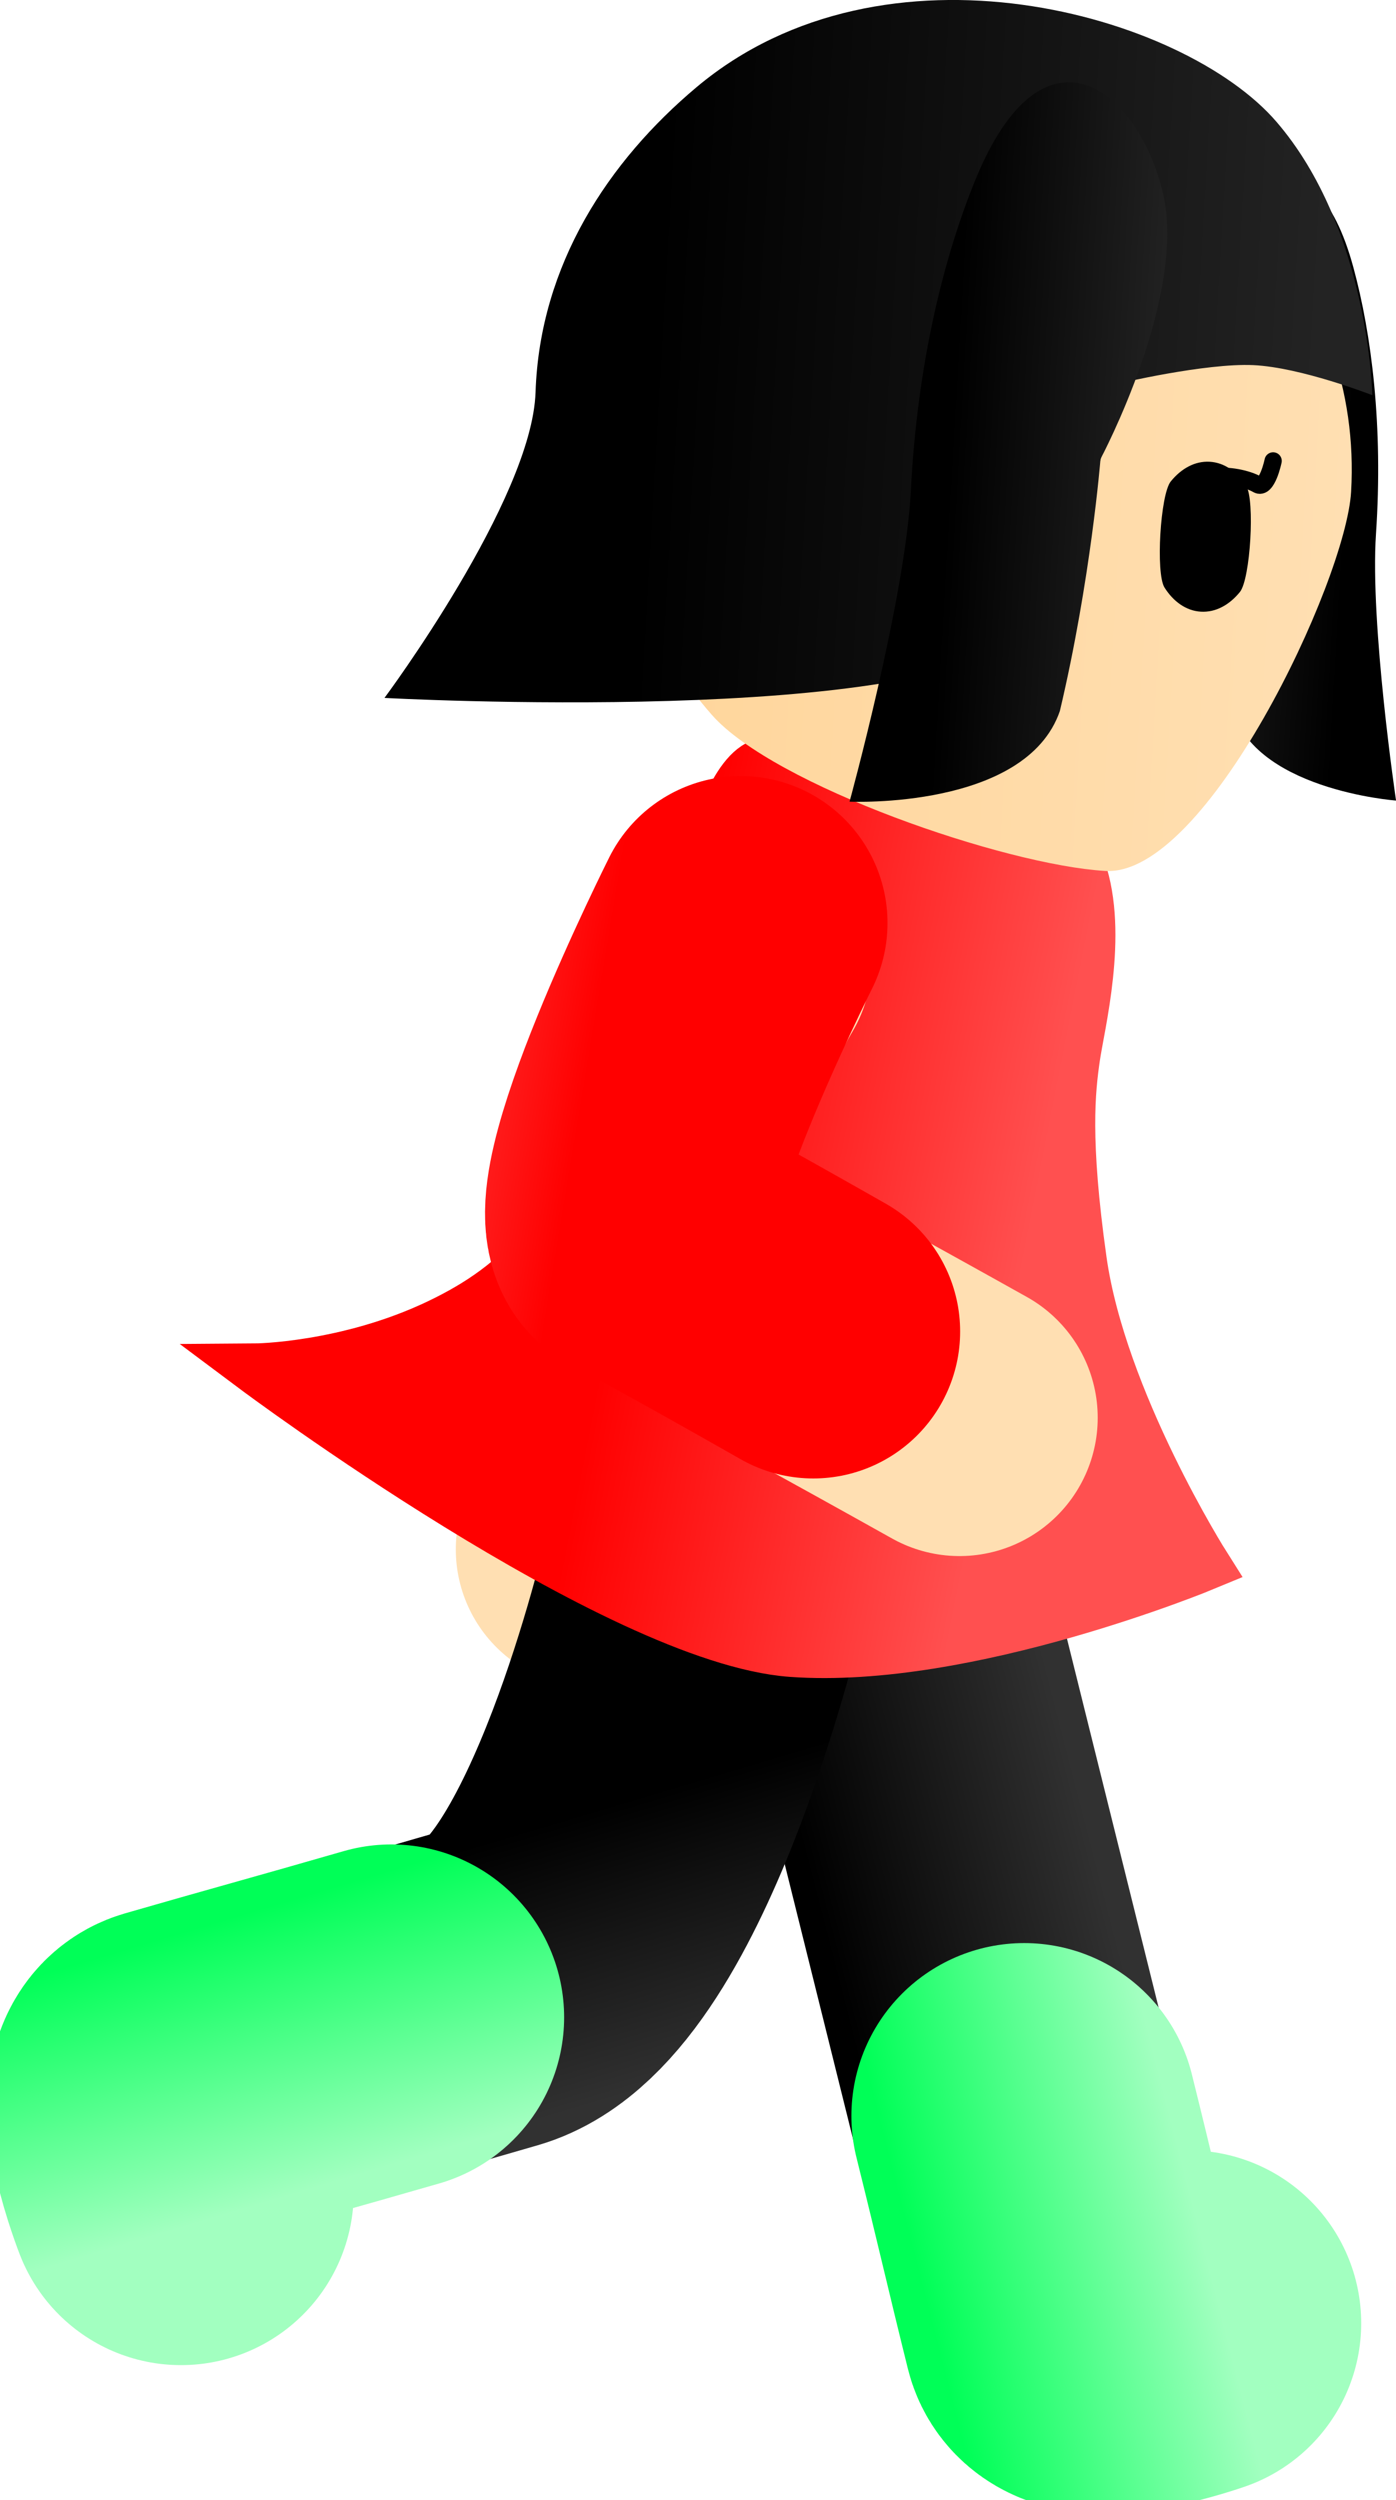 <svg version="1.1" xmlns="http://www.w3.org/2000/svg" xmlns:xlink="http://www.w3.org/1999/xlink" width="40.398" height="72.299" viewBox="0,0,40.398,72.299"><defs><linearGradient x1="242.36" y1="176.609" x2="241.106" y2="183.506" gradientUnits="userSpaceOnUse" id="color-1"><stop offset="0" stop-color="#ff5050"/><stop offset="1" stop-color="#ff0000"/></linearGradient><linearGradient x1="241.958" y1="209.433" x2="249.877" y2="207.388" gradientUnits="userSpaceOnUse" id="color-2"><stop offset="0" stop-color="#000000"/><stop offset="1" stop-color="#313131"/></linearGradient><linearGradient x1="242.137" y1="209.379" x2="250.057" y2="207.334" gradientUnits="userSpaceOnUse" id="color-3"><stop offset="0" stop-color="#00ff57"/><stop offset="1" stop-color="#a2ffc0"/></linearGradient><linearGradient x1="230.529" y1="204.049" x2="232.87" y2="211.886" gradientUnits="userSpaceOnUse" id="color-4"><stop offset="0" stop-color="#000000"/><stop offset="1" stop-color="#313131"/></linearGradient><linearGradient x1="230.534" y1="204.04" x2="232.874" y2="211.877" gradientUnits="userSpaceOnUse" id="color-5"><stop offset="0" stop-color="#00ff57"/><stop offset="1" stop-color="#a2ffc0"/></linearGradient><linearGradient x1="236.958" y1="178.579" x2="248.196" y2="180.796" gradientUnits="userSpaceOnUse" id="color-6"><stop offset="0" stop-color="#ff0000"/><stop offset="1" stop-color="#ff5050"/></linearGradient><linearGradient x1="236.958" y1="178.579" x2="248.196" y2="180.796" gradientUnits="userSpaceOnUse" id="color-7"><stop offset="0" stop-color="#ff0000"/><stop offset="1" stop-color="#ff5050"/></linearGradient><linearGradient x1="256.291" y1="165.366" x2="251.118" y2="165.06" gradientUnits="userSpaceOnUse" id="color-8"><stop offset="0" stop-color="#000000"/><stop offset="1" stop-color="#232323"/></linearGradient><linearGradient x1="256.916" y1="165.403" x2="250.493" y2="165.023" gradientUnits="userSpaceOnUse" id="color-9"><stop offset="0" stop-color="#000000"/><stop offset="1" stop-color="#313131"/></linearGradient><linearGradient x1="235.22" y1="164.421" x2="256.372" y2="165.669" gradientUnits="userSpaceOnUse" id="color-10"><stop offset="0" stop-color="#ffd59a"/><stop offset="1" stop-color="#ffdfb2"/></linearGradient><linearGradient x1="235.275" y1="163.501" x2="256.426" y2="164.75" gradientUnits="userSpaceOnUse" id="color-11"><stop offset="0" stop-color="#ffd499"/><stop offset="1" stop-color="#ffd599"/></linearGradient><linearGradient x1="236.163" y1="161.415" x2="255.407" y2="162.551" gradientUnits="userSpaceOnUse" id="color-12"><stop offset="0" stop-color="#000000"/><stop offset="1" stop-color="#232323"/></linearGradient><linearGradient x1="233.838" y1="161.278" x2="257.733" y2="162.689" gradientUnits="userSpaceOnUse" id="color-13"><stop offset="0" stop-color="#000000"/><stop offset="1" stop-color="#313131"/></linearGradient><linearGradient x1="244.79" y1="164.128" x2="251.002" y2="164.495" gradientUnits="userSpaceOnUse" id="color-14"><stop offset="0" stop-color="#000000"/><stop offset="1" stop-color="#232323"/></linearGradient><linearGradient x1="244.039" y1="164.084" x2="251.753" y2="164.54" gradientUnits="userSpaceOnUse" id="color-15"><stop offset="0" stop-color="#000000"/><stop offset="1" stop-color="#313131"/></linearGradient><linearGradient x1="226.967" y1="183.001" x2="233.882" y2="184.155" gradientUnits="userSpaceOnUse" id="color-16"><stop offset="0" stop-color="#ff5050"/><stop offset="1" stop-color="#ff0000"/></linearGradient></defs><g transform="translate(-217.327,-150.53)"><g data-paper-data="{&quot;isPaintingLayer&quot;:true}" fill-rule="nonzero" stroke-linejoin="miter" stroke-miterlimit="10" stroke-dasharray="" stroke-dashoffset="0" style="mix-blend-mode: normal"><g fill="none" stroke-linecap="round"><path d="M234.517,195.335c0,0 2.873,-7.322 3.852,-9.265c1.161,-2.305 4.925,-8.287 4.925,-8.287" stroke="#ffdfb2" stroke-width="8"/><path d="M236.541,191.008c0,0 2.135,-4.97 2.406,-5.535c0.643,-1.345 4.299,-7.764 4.299,-7.764" stroke="url(#color-1)" stroke-width="8.5"/></g><path d="M251.538,217.768c0,0 -3.03,1.06 -3.265,0.115c-0.579,-2.329 -1.676,-6.739 -2.321,-9.335c-0.919,-3.696 -2.774,-11.157 -2.774,-11.157" fill="none" stroke="url(#color-2)" stroke-width="9.5" stroke-linecap="round"/><path d="M251.718,217.714c0,0 -3.03,1.06 -3.265,0.115c-0.579,-2.329 -0.842,-3.512 -1.488,-6.108" fill="none" stroke="url(#color-3)" stroke-width="10" stroke-linecap="round"/><path d="M237.71,196.22c0,0 -2.487,10.729 -6.146,11.786c-2.571,0.743 -6.936,2.004 -9.242,2.67c-0.936,0.27 0.238,3.259 0.238,3.259" fill="none" stroke="url(#color-4)" stroke-width="9.5" stroke-linecap="round"/><path d="M222.564,213.926c0,0 -1.173,-2.988 -0.238,-3.259c2.306,-0.666 3.755,-1.057 6.326,-1.799" fill="none" stroke="url(#color-5)" stroke-width="10" stroke-linecap="round"/><path d="M235.749,182.464c1.148,-2.022 1.892,-8.723 3.443,-9.755c1.162,-0.774 8.207,-0.498 9.405,2.952c0.652,1.878 -0.034,4.513 -0.169,5.456c-0.134,0.944 -0.299,2.356 0.195,5.863c0.573,4.067 3.58,8.814 3.58,8.814c0,0 -6.897,2.869 -11.969,2.499c-5.072,-0.369 -15.525,-8.181 -15.525,-8.181c0,0 2.651,-0.019 5.31,-1.288c2.494,-1.19 3.629,-2.657 5.731,-6.36z" fill="url(#color-6)" stroke="url(#color-7)" stroke-width="1.463" stroke-linecap="butt"/><g><path d="M257.725,173.681c0,0 -4.243,-0.31 -4.774,-2.797c-0.368,-3.271 -0.253,-6.226 -0.253,-6.226c0,0 -1.634,-4.236 -0.718,-6.671c0.916,-2.434 3.365,-3.933 4.509,0.266c0.533,1.956 0.866,4.603 0.657,7.715c-0.176,2.615 0.58,7.712 0.58,7.712z" data-paper-data="{&quot;index&quot;:null}" fill="url(#color-8)" stroke="url(#color-9)" stroke-width="0" stroke-linecap="butt"/><path d="M246.479,153.485c2.918,0.172 5.491,1.521 7.292,3.56c1.801,2.04 2.829,4.77 2.655,7.705c-0.153,2.599 -4.191,11.139 -7.109,10.967c-2.918,-0.172 -9.586,-2.471 -11.387,-4.51c-1.801,-2.04 -2.829,-4.77 -2.655,-7.705c0.173,-2.935 1.516,-5.526 3.544,-7.339c2.028,-1.813 4.742,-2.849 7.66,-2.677z" fill="url(#color-10)" stroke="url(#color-11)" stroke-width="0" stroke-linecap="butt"/><g><path d="M254.169,163.859c0,0 -0.175,0.851 -0.46,0.68c-0.267,-0.16 -0.867,-0.291 -1.27,-0.212" data-paper-data="{&quot;index&quot;:null}" fill="none" stroke="#000000" stroke-width="0.5" stroke-linecap="round"/><path d="M253.39,164.583c0.256,0.408 0.121,2.689 -0.181,3.065c-0.304,0.376 -0.703,0.596 -1.13,0.571c-0.426,-0.025 -0.797,-0.291 -1.054,-0.7c-0.256,-0.408 -0.121,-2.689 0.181,-3.065c0.304,-0.376 0.703,-0.596 1.129,-0.571c0.426,0.025 0.797,0.291 1.054,0.7z" data-paper-data="{&quot;index&quot;:null}" fill="#000000" stroke="none" stroke-width="1.301" stroke-linecap="butt"/></g><path d="M228.453,170.713c0,0 4.27,-5.735 4.372,-8.84c0.122,-3.694 2.12,-6.69 4.658,-8.821c5.448,-4.574 14.086,-2.117 16.774,0.99c2.688,3.107 2.783,7.917 2.783,7.917c0,0 -2.061,-0.807 -3.446,-0.87c-1.386,-0.063 -3.921,0.537 -3.921,0.537c0,0 -0.427,3.484 -2.733,7.198c-2.686,2.751 -18.486,1.889 -18.486,1.889z" fill="url(#color-12)" stroke="url(#color-13)" stroke-width="0" stroke-linecap="butt"/><path d="M241.912,173.712c0,0 1.617,-5.892 1.774,-8.993c0.187,-3.691 0.956,-6.759 1.866,-8.986c1.954,-4.78 4.665,-2.673 5.415,0.32c0.75,2.993 -1.793,7.749 -1.793,7.749c0,0 -0.278,3.492 -1.176,7.29c-0.983,2.852 -6.086,2.621 -6.086,2.621z" fill="url(#color-14)" stroke="url(#color-15)" stroke-width="0" stroke-linecap="butt"/></g><g fill="none" stroke-linecap="round"><path d="M245.093,191.529c0,0 -6.651,-3.724 -8.608,-4.674c-2.322,-1.127 2.069,-8.531 2.069,-8.531" stroke="#ffdfb2" stroke-width="8"/><path d="M240.862,189.035c0,0 -4.18,-2.38 -4.982,-2.749c-1.354,-0.623 2.88,-9.064 2.88,-9.064" stroke="url(#color-16)" stroke-width="8.5"/></g></g></g></svg><!--rotationCenter:22.673280000000005:29.469646533646454-->